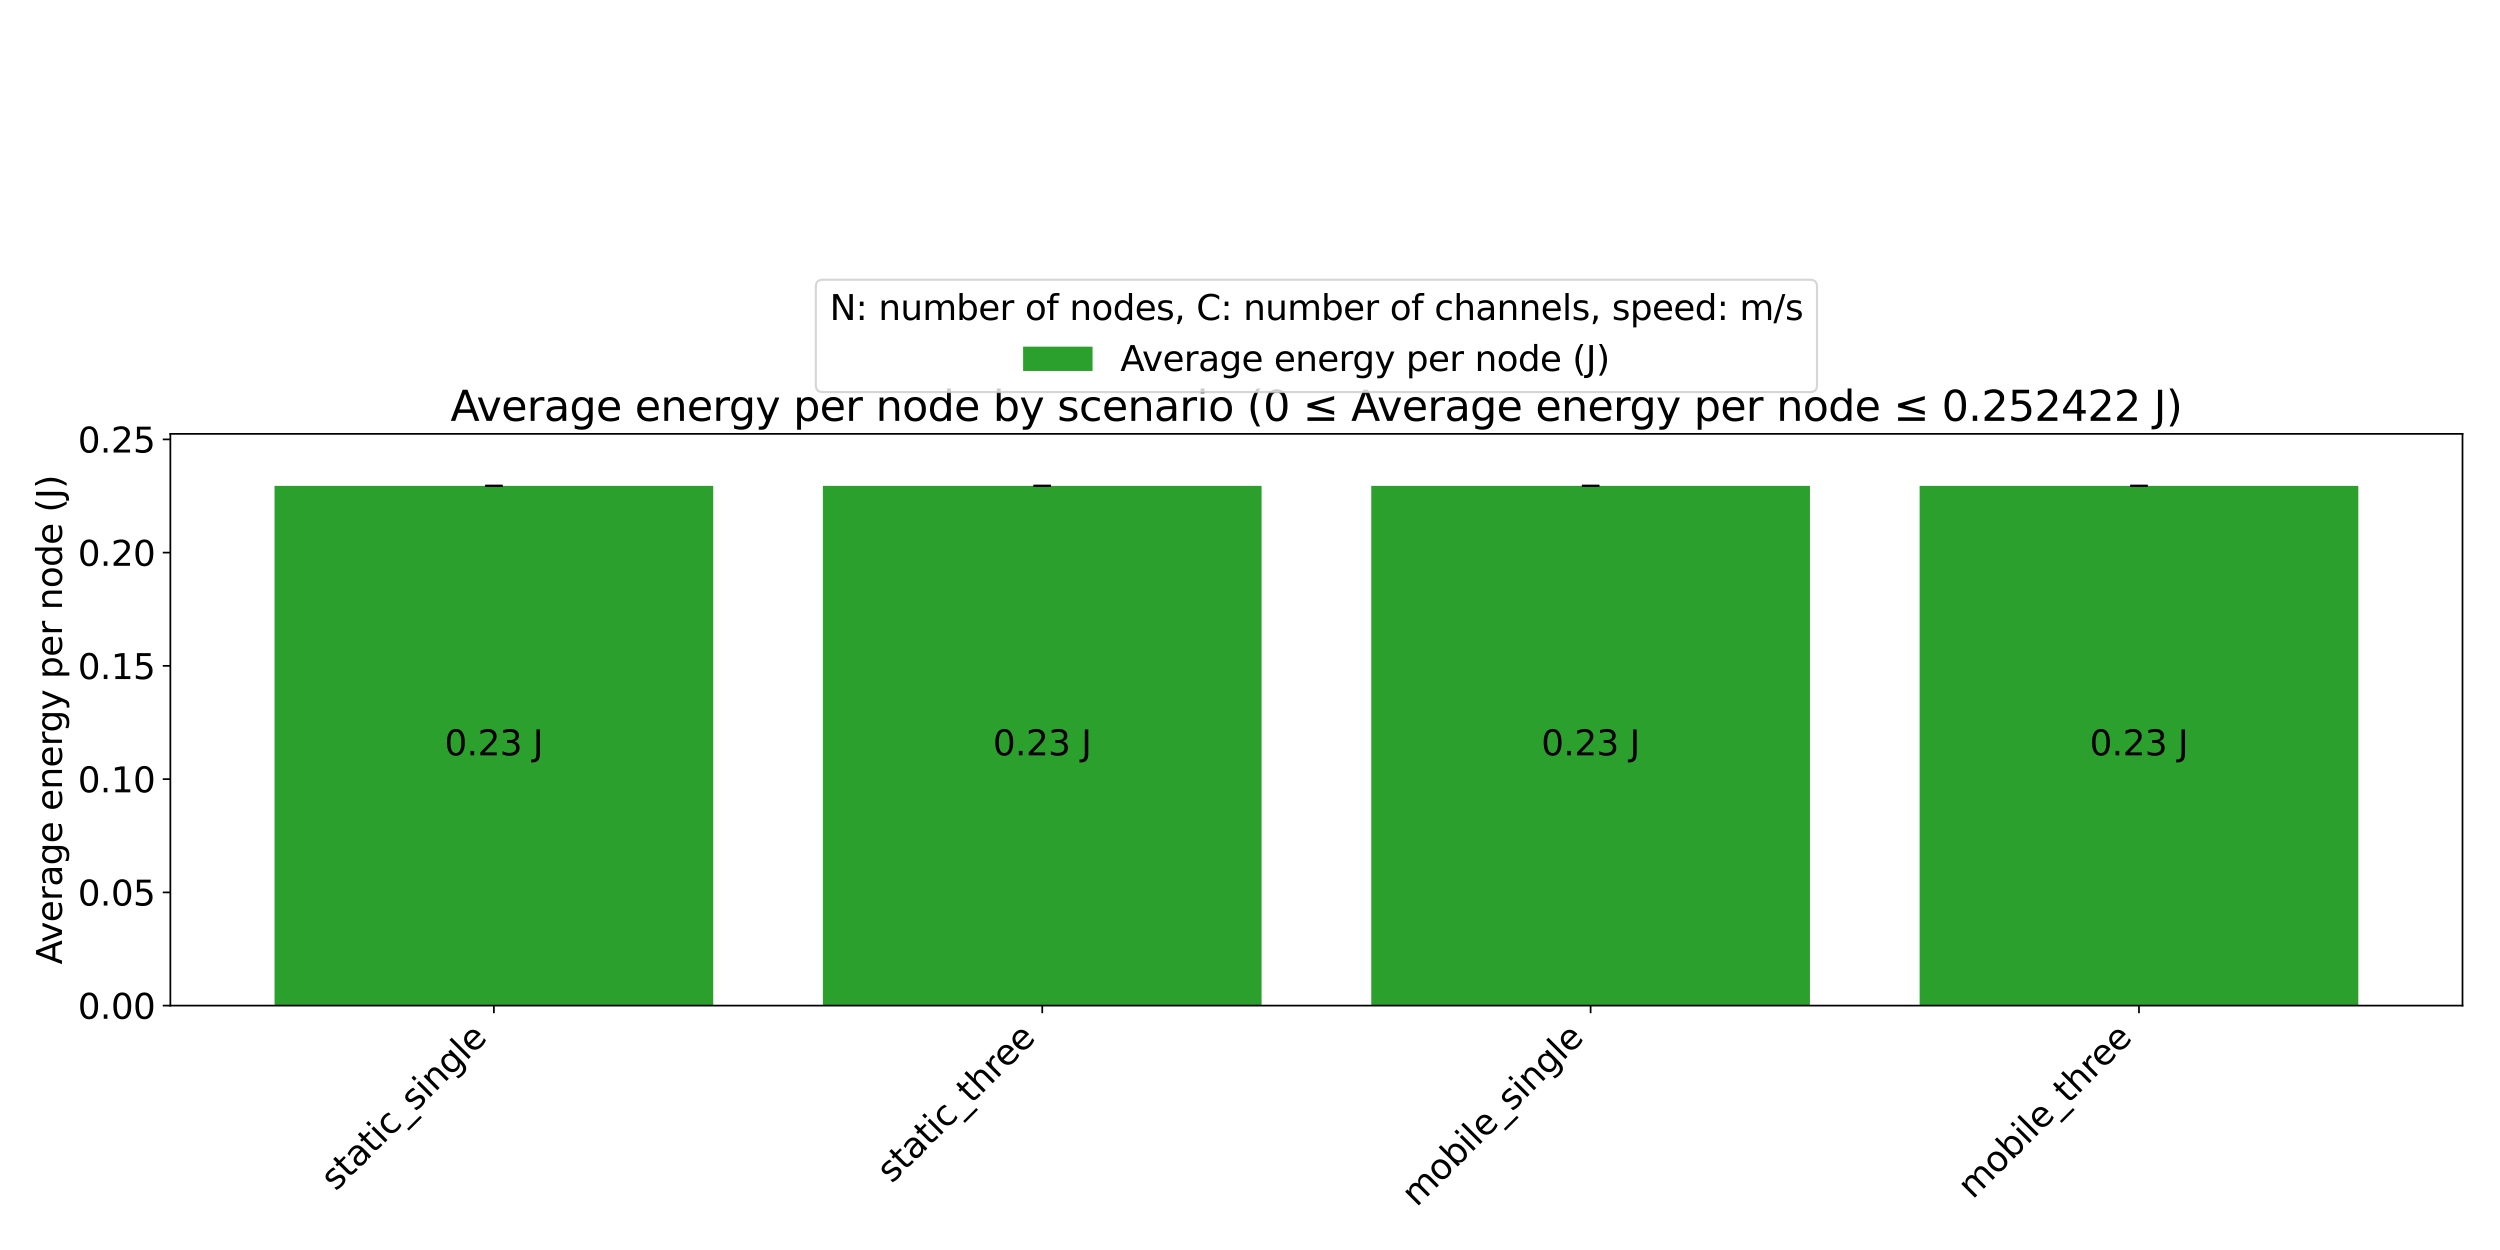 <?xml version="1.0" encoding="utf-8" standalone="no"?>
<!DOCTYPE svg PUBLIC "-//W3C//DTD SVG 1.1//EN"
  "http://www.w3.org/Graphics/SVG/1.1/DTD/svg11.dtd">
<svg xmlns:xlink="http://www.w3.org/1999/xlink" width="1152pt" height="576pt" viewBox="0 0 1152 576" xmlns="http://www.w3.org/2000/svg" version="1.1">
 <defs>
  <style type="text/css">*{stroke-linejoin: round; stroke-linecap: butt}</style>
 </defs>
 <g id="figure_1">
  <g id="patch_1">
   <path d="M 0 576 
L 1152 576 
L 1152 0 
L 0 0 
z
" style="fill: #ffffff"/>
  </g>
  <g id="axes_1">
   <g id="patch_2">
    <path d="M 78.5 463.388 
L 1134.72 463.388 
L 1134.72 199.936 
L 78.5 199.936 
z
" style="fill: #ffffff"/>
   </g>
   <g id="patch_3">
    <path d="M 126.51 463.388 
L 328.657 463.388 
L 328.657 223.886 
L 126.51 223.886 
z
" clip-path="url(#pfb3b7e7d10)" style="fill: #2ca02c"/>
   </g>
   <g id="patch_4">
    <path d="M 379.194 463.388 
L 581.342 463.388 
L 581.342 223.886 
L 379.194 223.886 
z
" clip-path="url(#pfb3b7e7d10)" style="fill: #2ca02c"/>
   </g>
   <g id="patch_5">
    <path d="M 631.878 463.388 
L 834.026 463.388 
L 834.026 223.886 
L 631.878 223.886 
z
" clip-path="url(#pfb3b7e7d10)" style="fill: #2ca02c"/>
   </g>
   <g id="patch_6">
    <path d="M 884.563 463.388 
L 1086.71 463.388 
L 1086.71 223.886 
L 884.563 223.886 
z
" clip-path="url(#pfb3b7e7d10)" style="fill: #2ca02c"/>
   </g>
   <g id="matplotlib.axis_1">
    <g id="xtick_1">
     <g id="line2d_1">
      <defs>
       <path id="m3eaf7688fa" d="M 0 0 
L 0 3.5 
" style="stroke: #000000; stroke-width: 0.8"/>
      </defs>
      <g>
       <use xlink:href="#m3eaf7688fa" x="227.584" y="463.388" style="stroke: #000000; stroke-width: 0.8"/>
      </g>
     </g>
     <g id="text_1">
      <!-- static_single -->
      <g transform="translate(154.704 549.197) rotate(-45) scale(0.16 -0.16)">
       <defs>
        <path id="DejaVuSans-73" d="M 2834 3397 
L 2834 2853 
Q 2591 2978 2328 3040 
Q 2066 3103 1784 3103 
Q 1356 3103 1142 2972 
Q 928 2841 928 2578 
Q 928 2378 1081 2264 
Q 1234 2150 1697 2047 
L 1894 2003 
Q 2506 1872 2764 1633 
Q 3022 1394 3022 966 
Q 3022 478 2636 193 
Q 2250 -91 1575 -91 
Q 1294 -91 989 -36 
Q 684 19 347 128 
L 347 722 
Q 666 556 975 473 
Q 1284 391 1588 391 
Q 1994 391 2212 530 
Q 2431 669 2431 922 
Q 2431 1156 2273 1281 
Q 2116 1406 1581 1522 
L 1381 1569 
Q 847 1681 609 1914 
Q 372 2147 372 2553 
Q 372 3047 722 3315 
Q 1072 3584 1716 3584 
Q 2034 3584 2315 3537 
Q 2597 3491 2834 3397 
z
" transform="scale(0.016)"/>
        <path id="DejaVuSans-74" d="M 1172 4494 
L 1172 3500 
L 2356 3500 
L 2356 3053 
L 1172 3053 
L 1172 1153 
Q 1172 725 1289 603 
Q 1406 481 1766 481 
L 2356 481 
L 2356 0 
L 1766 0 
Q 1100 0 847 248 
Q 594 497 594 1153 
L 594 3053 
L 172 3053 
L 172 3500 
L 594 3500 
L 594 4494 
L 1172 4494 
z
" transform="scale(0.016)"/>
        <path id="DejaVuSans-61" d="M 2194 1759 
Q 1497 1759 1228 1600 
Q 959 1441 959 1056 
Q 959 750 1161 570 
Q 1363 391 1709 391 
Q 2188 391 2477 730 
Q 2766 1069 2766 1631 
L 2766 1759 
L 2194 1759 
z
M 3341 1997 
L 3341 0 
L 2766 0 
L 2766 531 
Q 2569 213 2275 61 
Q 1981 -91 1556 -91 
Q 1019 -91 701 211 
Q 384 513 384 1019 
Q 384 1609 779 1909 
Q 1175 2209 1959 2209 
L 2766 2209 
L 2766 2266 
Q 2766 2663 2505 2880 
Q 2244 3097 1772 3097 
Q 1472 3097 1187 3025 
Q 903 2953 641 2809 
L 641 3341 
Q 956 3463 1253 3523 
Q 1550 3584 1831 3584 
Q 2591 3584 2966 3190 
Q 3341 2797 3341 1997 
z
" transform="scale(0.016)"/>
        <path id="DejaVuSans-69" d="M 603 3500 
L 1178 3500 
L 1178 0 
L 603 0 
L 603 3500 
z
M 603 4863 
L 1178 4863 
L 1178 4134 
L 603 4134 
L 603 4863 
z
" transform="scale(0.016)"/>
        <path id="DejaVuSans-63" d="M 3122 3366 
L 3122 2828 
Q 2878 2963 2633 3030 
Q 2388 3097 2138 3097 
Q 1578 3097 1268 2742 
Q 959 2388 959 1747 
Q 959 1106 1268 751 
Q 1578 397 2138 397 
Q 2388 397 2633 464 
Q 2878 531 3122 666 
L 3122 134 
Q 2881 22 2623 -34 
Q 2366 -91 2075 -91 
Q 1284 -91 818 406 
Q 353 903 353 1747 
Q 353 2603 823 3093 
Q 1294 3584 2113 3584 
Q 2378 3584 2631 3529 
Q 2884 3475 3122 3366 
z
" transform="scale(0.016)"/>
        <path id="DejaVuSans-5f" d="M 3263 -1063 
L 3263 -1509 
L -63 -1509 
L -63 -1063 
L 3263 -1063 
z
" transform="scale(0.016)"/>
        <path id="DejaVuSans-6e" d="M 3513 2113 
L 3513 0 
L 2938 0 
L 2938 2094 
Q 2938 2591 2744 2837 
Q 2550 3084 2163 3084 
Q 1697 3084 1428 2787 
Q 1159 2491 1159 1978 
L 1159 0 
L 581 0 
L 581 3500 
L 1159 3500 
L 1159 2956 
Q 1366 3272 1645 3428 
Q 1925 3584 2291 3584 
Q 2894 3584 3203 3211 
Q 3513 2838 3513 2113 
z
" transform="scale(0.016)"/>
        <path id="DejaVuSans-67" d="M 2906 1791 
Q 2906 2416 2648 2759 
Q 2391 3103 1925 3103 
Q 1463 3103 1205 2759 
Q 947 2416 947 1791 
Q 947 1169 1205 825 
Q 1463 481 1925 481 
Q 2391 481 2648 825 
Q 2906 1169 2906 1791 
z
M 3481 434 
Q 3481 -459 3084 -895 
Q 2688 -1331 1869 -1331 
Q 1566 -1331 1297 -1286 
Q 1028 -1241 775 -1147 
L 775 -588 
Q 1028 -725 1275 -790 
Q 1522 -856 1778 -856 
Q 2344 -856 2625 -561 
Q 2906 -266 2906 331 
L 2906 616 
Q 2728 306 2450 153 
Q 2172 0 1784 0 
Q 1141 0 747 490 
Q 353 981 353 1791 
Q 353 2603 747 3093 
Q 1141 3584 1784 3584 
Q 2172 3584 2450 3431 
Q 2728 3278 2906 2969 
L 2906 3500 
L 3481 3500 
L 3481 434 
z
" transform="scale(0.016)"/>
        <path id="DejaVuSans-6c" d="M 603 4863 
L 1178 4863 
L 1178 0 
L 603 0 
L 603 4863 
z
" transform="scale(0.016)"/>
        <path id="DejaVuSans-65" d="M 3597 1894 
L 3597 1613 
L 953 1613 
Q 991 1019 1311 708 
Q 1631 397 2203 397 
Q 2534 397 2845 478 
Q 3156 559 3463 722 
L 3463 178 
Q 3153 47 2828 -22 
Q 2503 -91 2169 -91 
Q 1331 -91 842 396 
Q 353 884 353 1716 
Q 353 2575 817 3079 
Q 1281 3584 2069 3584 
Q 2775 3584 3186 3129 
Q 3597 2675 3597 1894 
z
M 3022 2063 
Q 3016 2534 2758 2815 
Q 2500 3097 2075 3097 
Q 1594 3097 1305 2825 
Q 1016 2553 972 2059 
L 3022 2063 
z
" transform="scale(0.016)"/>
       </defs>
       <use xlink:href="#DejaVuSans-73"/>
       <use xlink:href="#DejaVuSans-74" transform="translate(52.1 0)"/>
       <use xlink:href="#DejaVuSans-61" transform="translate(91.309 0)"/>
       <use xlink:href="#DejaVuSans-74" transform="translate(152.588 0)"/>
       <use xlink:href="#DejaVuSans-69" transform="translate(191.797 0)"/>
       <use xlink:href="#DejaVuSans-63" transform="translate(219.58 0)"/>
       <use xlink:href="#DejaVuSans-5f" transform="translate(274.561 0)"/>
       <use xlink:href="#DejaVuSans-73" transform="translate(324.561 0)"/>
       <use xlink:href="#DejaVuSans-69" transform="translate(376.66 0)"/>
       <use xlink:href="#DejaVuSans-6e" transform="translate(404.443 0)"/>
       <use xlink:href="#DejaVuSans-67" transform="translate(467.822 0)"/>
       <use xlink:href="#DejaVuSans-6c" transform="translate(531.299 0)"/>
       <use xlink:href="#DejaVuSans-65" transform="translate(559.082 0)"/>
      </g>
     </g>
    </g>
    <g id="xtick_2">
     <g id="line2d_2">
      <g>
       <use xlink:href="#m3eaf7688fa" x="480.268" y="463.388" style="stroke: #000000; stroke-width: 0.8"/>
      </g>
     </g>
     <g id="text_2">
      <!-- static_three -->
      <g transform="translate(410.957 545.628) rotate(-45) scale(0.16 -0.16)">
       <defs>
        <path id="DejaVuSans-68" d="M 3513 2113 
L 3513 0 
L 2938 0 
L 2938 2094 
Q 2938 2591 2744 2837 
Q 2550 3084 2163 3084 
Q 1697 3084 1428 2787 
Q 1159 2491 1159 1978 
L 1159 0 
L 581 0 
L 581 4863 
L 1159 4863 
L 1159 2956 
Q 1366 3272 1645 3428 
Q 1925 3584 2291 3584 
Q 2894 3584 3203 3211 
Q 3513 2838 3513 2113 
z
" transform="scale(0.016)"/>
        <path id="DejaVuSans-72" d="M 2631 2963 
Q 2534 3019 2420 3045 
Q 2306 3072 2169 3072 
Q 1681 3072 1420 2755 
Q 1159 2438 1159 1844 
L 1159 0 
L 581 0 
L 581 3500 
L 1159 3500 
L 1159 2956 
Q 1341 3275 1631 3429 
Q 1922 3584 2338 3584 
Q 2397 3584 2469 3576 
Q 2541 3569 2628 3553 
L 2631 2963 
z
" transform="scale(0.016)"/>
       </defs>
       <use xlink:href="#DejaVuSans-73"/>
       <use xlink:href="#DejaVuSans-74" transform="translate(52.1 0)"/>
       <use xlink:href="#DejaVuSans-61" transform="translate(91.309 0)"/>
       <use xlink:href="#DejaVuSans-74" transform="translate(152.588 0)"/>
       <use xlink:href="#DejaVuSans-69" transform="translate(191.797 0)"/>
       <use xlink:href="#DejaVuSans-63" transform="translate(219.58 0)"/>
       <use xlink:href="#DejaVuSans-5f" transform="translate(274.561 0)"/>
       <use xlink:href="#DejaVuSans-74" transform="translate(324.561 0)"/>
       <use xlink:href="#DejaVuSans-68" transform="translate(363.77 0)"/>
       <use xlink:href="#DejaVuSans-72" transform="translate(427.148 0)"/>
       <use xlink:href="#DejaVuSans-65" transform="translate(466.012 0)"/>
       <use xlink:href="#DejaVuSans-65" transform="translate(527.535 0)"/>
      </g>
     </g>
    </g>
    <g id="xtick_3">
     <g id="line2d_3">
      <g>
       <use xlink:href="#m3eaf7688fa" x="732.952" y="463.388" style="stroke: #000000; stroke-width: 0.8"/>
      </g>
     </g>
     <g id="text_3">
      <!-- mobile_single -->
      <g transform="translate(652.761 556.509) rotate(-45) scale(0.16 -0.16)">
       <defs>
        <path id="DejaVuSans-6d" d="M 3328 2828 
Q 3544 3216 3844 3400 
Q 4144 3584 4550 3584 
Q 5097 3584 5394 3201 
Q 5691 2819 5691 2113 
L 5691 0 
L 5113 0 
L 5113 2094 
Q 5113 2597 4934 2840 
Q 4756 3084 4391 3084 
Q 3944 3084 3684 2787 
Q 3425 2491 3425 1978 
L 3425 0 
L 2847 0 
L 2847 2094 
Q 2847 2600 2669 2842 
Q 2491 3084 2119 3084 
Q 1678 3084 1418 2786 
Q 1159 2488 1159 1978 
L 1159 0 
L 581 0 
L 581 3500 
L 1159 3500 
L 1159 2956 
Q 1356 3278 1631 3431 
Q 1906 3584 2284 3584 
Q 2666 3584 2933 3390 
Q 3200 3197 3328 2828 
z
" transform="scale(0.016)"/>
        <path id="DejaVuSans-6f" d="M 1959 3097 
Q 1497 3097 1228 2736 
Q 959 2375 959 1747 
Q 959 1119 1226 758 
Q 1494 397 1959 397 
Q 2419 397 2687 759 
Q 2956 1122 2956 1747 
Q 2956 2369 2687 2733 
Q 2419 3097 1959 3097 
z
M 1959 3584 
Q 2709 3584 3137 3096 
Q 3566 2609 3566 1747 
Q 3566 888 3137 398 
Q 2709 -91 1959 -91 
Q 1206 -91 779 398 
Q 353 888 353 1747 
Q 353 2609 779 3096 
Q 1206 3584 1959 3584 
z
" transform="scale(0.016)"/>
        <path id="DejaVuSans-62" d="M 3116 1747 
Q 3116 2381 2855 2742 
Q 2594 3103 2138 3103 
Q 1681 3103 1420 2742 
Q 1159 2381 1159 1747 
Q 1159 1113 1420 752 
Q 1681 391 2138 391 
Q 2594 391 2855 752 
Q 3116 1113 3116 1747 
z
M 1159 2969 
Q 1341 3281 1617 3432 
Q 1894 3584 2278 3584 
Q 2916 3584 3314 3078 
Q 3713 2572 3713 1747 
Q 3713 922 3314 415 
Q 2916 -91 2278 -91 
Q 1894 -91 1617 61 
Q 1341 213 1159 525 
L 1159 0 
L 581 0 
L 581 4863 
L 1159 4863 
L 1159 2969 
z
" transform="scale(0.016)"/>
       </defs>
       <use xlink:href="#DejaVuSans-6d"/>
       <use xlink:href="#DejaVuSans-6f" transform="translate(97.412 0)"/>
       <use xlink:href="#DejaVuSans-62" transform="translate(158.594 0)"/>
       <use xlink:href="#DejaVuSans-69" transform="translate(222.07 0)"/>
       <use xlink:href="#DejaVuSans-6c" transform="translate(249.854 0)"/>
       <use xlink:href="#DejaVuSans-65" transform="translate(277.637 0)"/>
       <use xlink:href="#DejaVuSans-5f" transform="translate(339.16 0)"/>
       <use xlink:href="#DejaVuSans-73" transform="translate(389.16 0)"/>
       <use xlink:href="#DejaVuSans-69" transform="translate(441.26 0)"/>
       <use xlink:href="#DejaVuSans-6e" transform="translate(469.043 0)"/>
       <use xlink:href="#DejaVuSans-67" transform="translate(532.422 0)"/>
       <use xlink:href="#DejaVuSans-6c" transform="translate(595.898 0)"/>
       <use xlink:href="#DejaVuSans-65" transform="translate(623.682 0)"/>
      </g>
     </g>
    </g>
    <g id="xtick_4">
     <g id="line2d_4">
      <g>
       <use xlink:href="#m3eaf7688fa" x="985.636" y="463.388" style="stroke: #000000; stroke-width: 0.8"/>
      </g>
     </g>
     <g id="text_4">
      <!-- mobile_three -->
      <g transform="translate(909.014 552.939) rotate(-45) scale(0.16 -0.16)">
       <use xlink:href="#DejaVuSans-6d"/>
       <use xlink:href="#DejaVuSans-6f" transform="translate(97.412 0)"/>
       <use xlink:href="#DejaVuSans-62" transform="translate(158.594 0)"/>
       <use xlink:href="#DejaVuSans-69" transform="translate(222.07 0)"/>
       <use xlink:href="#DejaVuSans-6c" transform="translate(249.854 0)"/>
       <use xlink:href="#DejaVuSans-65" transform="translate(277.637 0)"/>
       <use xlink:href="#DejaVuSans-5f" transform="translate(339.16 0)"/>
       <use xlink:href="#DejaVuSans-74" transform="translate(389.16 0)"/>
       <use xlink:href="#DejaVuSans-68" transform="translate(428.369 0)"/>
       <use xlink:href="#DejaVuSans-72" transform="translate(491.748 0)"/>
       <use xlink:href="#DejaVuSans-65" transform="translate(530.611 0)"/>
       <use xlink:href="#DejaVuSans-65" transform="translate(592.135 0)"/>
      </g>
     </g>
    </g>
   </g>
   <g id="matplotlib.axis_2">
    <g id="ytick_1">
     <g id="line2d_5">
      <defs>
       <path id="m1cf7fce300" d="M 0 0 
L -3.5 0 
" style="stroke: #000000; stroke-width: 0.8"/>
      </defs>
      <g>
       <use xlink:href="#m1cf7fce300" x="78.5" y="463.388" style="stroke: #000000; stroke-width: 0.8"/>
      </g>
     </g>
     <g id="text_5">
      <!-- 0.00 -->
      <g transform="translate(35.875 469.467) scale(0.16 -0.16)">
       <defs>
        <path id="DejaVuSans-30" d="M 2034 4250 
Q 1547 4250 1301 3770 
Q 1056 3291 1056 2328 
Q 1056 1369 1301 889 
Q 1547 409 2034 409 
Q 2525 409 2770 889 
Q 3016 1369 3016 2328 
Q 3016 3291 2770 3770 
Q 2525 4250 2034 4250 
z
M 2034 4750 
Q 2819 4750 3233 4129 
Q 3647 3509 3647 2328 
Q 3647 1150 3233 529 
Q 2819 -91 2034 -91 
Q 1250 -91 836 529 
Q 422 1150 422 2328 
Q 422 3509 836 4129 
Q 1250 4750 2034 4750 
z
" transform="scale(0.016)"/>
        <path id="DejaVuSans-2e" d="M 684 794 
L 1344 794 
L 1344 0 
L 684 0 
L 684 794 
z
" transform="scale(0.016)"/>
       </defs>
       <use xlink:href="#DejaVuSans-30"/>
       <use xlink:href="#DejaVuSans-2e" transform="translate(63.623 0)"/>
       <use xlink:href="#DejaVuSans-30" transform="translate(95.41 0)"/>
       <use xlink:href="#DejaVuSans-30" transform="translate(159.033 0)"/>
      </g>
     </g>
    </g>
    <g id="ytick_2">
     <g id="line2d_6">
      <g>
       <use xlink:href="#m1cf7fce300" x="78.5" y="411.203" style="stroke: #000000; stroke-width: 0.8"/>
      </g>
     </g>
     <g id="text_6">
      <!-- 0.05 -->
      <g transform="translate(35.875 417.282) scale(0.16 -0.16)">
       <defs>
        <path id="DejaVuSans-35" d="M 691 4666 
L 3169 4666 
L 3169 4134 
L 1269 4134 
L 1269 2991 
Q 1406 3038 1543 3061 
Q 1681 3084 1819 3084 
Q 2600 3084 3056 2656 
Q 3513 2228 3513 1497 
Q 3513 744 3044 326 
Q 2575 -91 1722 -91 
Q 1428 -91 1123 -41 
Q 819 9 494 109 
L 494 744 
Q 775 591 1075 516 
Q 1375 441 1709 441 
Q 2250 441 2565 725 
Q 2881 1009 2881 1497 
Q 2881 1984 2565 2268 
Q 2250 2553 1709 2553 
Q 1456 2553 1204 2497 
Q 953 2441 691 2322 
L 691 4666 
z
" transform="scale(0.016)"/>
       </defs>
       <use xlink:href="#DejaVuSans-30"/>
       <use xlink:href="#DejaVuSans-2e" transform="translate(63.623 0)"/>
       <use xlink:href="#DejaVuSans-30" transform="translate(95.41 0)"/>
       <use xlink:href="#DejaVuSans-35" transform="translate(159.033 0)"/>
      </g>
     </g>
    </g>
    <g id="ytick_3">
     <g id="line2d_7">
      <g>
       <use xlink:href="#m1cf7fce300" x="78.5" y="359.018" style="stroke: #000000; stroke-width: 0.8"/>
      </g>
     </g>
     <g id="text_7">
      <!-- 0.10 -->
      <g transform="translate(35.875 365.097) scale(0.16 -0.16)">
       <defs>
        <path id="DejaVuSans-31" d="M 794 531 
L 1825 531 
L 1825 4091 
L 703 3866 
L 703 4441 
L 1819 4666 
L 2450 4666 
L 2450 531 
L 3481 531 
L 3481 0 
L 794 0 
L 794 531 
z
" transform="scale(0.016)"/>
       </defs>
       <use xlink:href="#DejaVuSans-30"/>
       <use xlink:href="#DejaVuSans-2e" transform="translate(63.623 0)"/>
       <use xlink:href="#DejaVuSans-31" transform="translate(95.41 0)"/>
       <use xlink:href="#DejaVuSans-30" transform="translate(159.033 0)"/>
      </g>
     </g>
    </g>
    <g id="ytick_4">
     <g id="line2d_8">
      <g>
       <use xlink:href="#m1cf7fce300" x="78.5" y="306.833" style="stroke: #000000; stroke-width: 0.8"/>
      </g>
     </g>
     <g id="text_8">
      <!-- 0.15 -->
      <g transform="translate(35.875 312.912) scale(0.16 -0.16)">
       <use xlink:href="#DejaVuSans-30"/>
       <use xlink:href="#DejaVuSans-2e" transform="translate(63.623 0)"/>
       <use xlink:href="#DejaVuSans-31" transform="translate(95.41 0)"/>
       <use xlink:href="#DejaVuSans-35" transform="translate(159.033 0)"/>
      </g>
     </g>
    </g>
    <g id="ytick_5">
     <g id="line2d_9">
      <g>
       <use xlink:href="#m1cf7fce300" x="78.5" y="254.649" style="stroke: #000000; stroke-width: 0.8"/>
      </g>
     </g>
     <g id="text_9">
      <!-- 0.20 -->
      <g transform="translate(35.875 260.727) scale(0.16 -0.16)">
       <defs>
        <path id="DejaVuSans-32" d="M 1228 531 
L 3431 531 
L 3431 0 
L 469 0 
L 469 531 
Q 828 903 1448 1529 
Q 2069 2156 2228 2338 
Q 2531 2678 2651 2914 
Q 2772 3150 2772 3378 
Q 2772 3750 2511 3984 
Q 2250 4219 1831 4219 
Q 1534 4219 1204 4116 
Q 875 4013 500 3803 
L 500 4441 
Q 881 4594 1212 4672 
Q 1544 4750 1819 4750 
Q 2544 4750 2975 4387 
Q 3406 4025 3406 3419 
Q 3406 3131 3298 2873 
Q 3191 2616 2906 2266 
Q 2828 2175 2409 1742 
Q 1991 1309 1228 531 
z
" transform="scale(0.016)"/>
       </defs>
       <use xlink:href="#DejaVuSans-30"/>
       <use xlink:href="#DejaVuSans-2e" transform="translate(63.623 0)"/>
       <use xlink:href="#DejaVuSans-32" transform="translate(95.41 0)"/>
       <use xlink:href="#DejaVuSans-30" transform="translate(159.033 0)"/>
      </g>
     </g>
    </g>
    <g id="ytick_6">
     <g id="line2d_10">
      <g>
       <use xlink:href="#m1cf7fce300" x="78.5" y="202.464" style="stroke: #000000; stroke-width: 0.8"/>
      </g>
     </g>
     <g id="text_10">
      <!-- 0.25 -->
      <g transform="translate(35.875 208.542) scale(0.16 -0.16)">
       <use xlink:href="#DejaVuSans-30"/>
       <use xlink:href="#DejaVuSans-2e" transform="translate(63.623 0)"/>
       <use xlink:href="#DejaVuSans-32" transform="translate(95.41 0)"/>
       <use xlink:href="#DejaVuSans-35" transform="translate(159.033 0)"/>
      </g>
     </g>
    </g>
    <g id="text_11">
     <!-- Average energy per node (J) -->
     <g transform="translate(28.547 444.421) rotate(-90) scale(0.16 -0.16)">
      <defs>
       <path id="DejaVuSans-41" d="M 2188 4044 
L 1331 1722 
L 3047 1722 
L 2188 4044 
z
M 1831 4666 
L 2547 4666 
L 4325 0 
L 3669 0 
L 3244 1197 
L 1141 1197 
L 716 0 
L 50 0 
L 1831 4666 
z
" transform="scale(0.016)"/>
       <path id="DejaVuSans-76" d="M 191 3500 
L 800 3500 
L 1894 563 
L 2988 3500 
L 3597 3500 
L 2284 0 
L 1503 0 
L 191 3500 
z
" transform="scale(0.016)"/>
       <path id="DejaVuSans-20" transform="scale(0.016)"/>
       <path id="DejaVuSans-79" d="M 2059 -325 
Q 1816 -950 1584 -1140 
Q 1353 -1331 966 -1331 
L 506 -1331 
L 506 -850 
L 844 -850 
Q 1081 -850 1212 -737 
Q 1344 -625 1503 -206 
L 1606 56 
L 191 3500 
L 800 3500 
L 1894 763 
L 2988 3500 
L 3597 3500 
L 2059 -325 
z
" transform="scale(0.016)"/>
       <path id="DejaVuSans-70" d="M 1159 525 
L 1159 -1331 
L 581 -1331 
L 581 3500 
L 1159 3500 
L 1159 2969 
Q 1341 3281 1617 3432 
Q 1894 3584 2278 3584 
Q 2916 3584 3314 3078 
Q 3713 2572 3713 1747 
Q 3713 922 3314 415 
Q 2916 -91 2278 -91 
Q 1894 -91 1617 61 
Q 1341 213 1159 525 
z
M 3116 1747 
Q 3116 2381 2855 2742 
Q 2594 3103 2138 3103 
Q 1681 3103 1420 2742 
Q 1159 2381 1159 1747 
Q 1159 1113 1420 752 
Q 1681 391 2138 391 
Q 2594 391 2855 752 
Q 3116 1113 3116 1747 
z
" transform="scale(0.016)"/>
       <path id="DejaVuSans-64" d="M 2906 2969 
L 2906 4863 
L 3481 4863 
L 3481 0 
L 2906 0 
L 2906 525 
Q 2725 213 2448 61 
Q 2172 -91 1784 -91 
Q 1150 -91 751 415 
Q 353 922 353 1747 
Q 353 2572 751 3078 
Q 1150 3584 1784 3584 
Q 2172 3584 2448 3432 
Q 2725 3281 2906 2969 
z
M 947 1747 
Q 947 1113 1208 752 
Q 1469 391 1925 391 
Q 2381 391 2643 752 
Q 2906 1113 2906 1747 
Q 2906 2381 2643 2742 
Q 2381 3103 1925 3103 
Q 1469 3103 1208 2742 
Q 947 2381 947 1747 
z
" transform="scale(0.016)"/>
       <path id="DejaVuSans-28" d="M 1984 4856 
Q 1566 4138 1362 3434 
Q 1159 2731 1159 2009 
Q 1159 1288 1364 580 
Q 1569 -128 1984 -844 
L 1484 -844 
Q 1016 -109 783 600 
Q 550 1309 550 2009 
Q 550 2706 781 3412 
Q 1013 4119 1484 4856 
L 1984 4856 
z
" transform="scale(0.016)"/>
       <path id="DejaVuSans-4a" d="M 628 4666 
L 1259 4666 
L 1259 325 
Q 1259 -519 939 -900 
Q 619 -1281 -91 -1281 
L -331 -1281 
L -331 -750 
L -134 -750 
Q 284 -750 456 -515 
Q 628 -281 628 325 
L 628 4666 
z
" transform="scale(0.016)"/>
       <path id="DejaVuSans-29" d="M 513 4856 
L 1013 4856 
Q 1481 4119 1714 3412 
Q 1947 2706 1947 2009 
Q 1947 1309 1714 600 
Q 1481 -109 1013 -844 
L 513 -844 
Q 928 -128 1133 580 
Q 1338 1288 1338 2009 
Q 1338 2731 1133 3434 
Q 928 4138 513 4856 
z
" transform="scale(0.016)"/>
      </defs>
      <use xlink:href="#DejaVuSans-41"/>
      <use xlink:href="#DejaVuSans-76" transform="translate(62.533 0)"/>
      <use xlink:href="#DejaVuSans-65" transform="translate(121.713 0)"/>
      <use xlink:href="#DejaVuSans-72" transform="translate(183.236 0)"/>
      <use xlink:href="#DejaVuSans-61" transform="translate(224.35 0)"/>
      <use xlink:href="#DejaVuSans-67" transform="translate(285.629 0)"/>
      <use xlink:href="#DejaVuSans-65" transform="translate(349.105 0)"/>
      <use xlink:href="#DejaVuSans-20" transform="translate(410.629 0)"/>
      <use xlink:href="#DejaVuSans-65" transform="translate(442.416 0)"/>
      <use xlink:href="#DejaVuSans-6e" transform="translate(503.939 0)"/>
      <use xlink:href="#DejaVuSans-65" transform="translate(567.318 0)"/>
      <use xlink:href="#DejaVuSans-72" transform="translate(628.842 0)"/>
      <use xlink:href="#DejaVuSans-67" transform="translate(668.205 0)"/>
      <use xlink:href="#DejaVuSans-79" transform="translate(731.682 0)"/>
      <use xlink:href="#DejaVuSans-20" transform="translate(790.861 0)"/>
      <use xlink:href="#DejaVuSans-70" transform="translate(822.648 0)"/>
      <use xlink:href="#DejaVuSans-65" transform="translate(886.125 0)"/>
      <use xlink:href="#DejaVuSans-72" transform="translate(947.648 0)"/>
      <use xlink:href="#DejaVuSans-20" transform="translate(988.762 0)"/>
      <use xlink:href="#DejaVuSans-6e" transform="translate(1020.549 0)"/>
      <use xlink:href="#DejaVuSans-6f" transform="translate(1083.928 0)"/>
      <use xlink:href="#DejaVuSans-64" transform="translate(1145.109 0)"/>
      <use xlink:href="#DejaVuSans-65" transform="translate(1208.586 0)"/>
      <use xlink:href="#DejaVuSans-20" transform="translate(1270.109 0)"/>
      <use xlink:href="#DejaVuSans-28" transform="translate(1301.896 0)"/>
      <use xlink:href="#DejaVuSans-4a" transform="translate(1340.91 0)"/>
      <use xlink:href="#DejaVuSans-29" transform="translate(1370.402 0)"/>
     </g>
    </g>
   </g>
   <g id="LineCollection_1">
    <path d="M 227.584 223.886 
L 227.584 223.886 
" clip-path="url(#pfb3b7e7d10)" style="fill: none; stroke: #000000; stroke-width: 1.5"/>
    <path d="M 480.268 223.886 
L 480.268 223.886 
" clip-path="url(#pfb3b7e7d10)" style="fill: none; stroke: #000000; stroke-width: 1.5"/>
    <path d="M 732.952 223.886 
L 732.952 223.886 
" clip-path="url(#pfb3b7e7d10)" style="fill: none; stroke: #000000; stroke-width: 1.5"/>
    <path d="M 985.636 223.886 
L 985.636 223.886 
" clip-path="url(#pfb3b7e7d10)" style="fill: none; stroke: #000000; stroke-width: 1.5"/>
   </g>
   <g id="line2d_11">
    <defs>
     <path id="m8f39f7da43" d="M 4 0 
L -4 -0 
" style="stroke: #000000"/>
    </defs>
    <g clip-path="url(#pfb3b7e7d10)">
     <use xlink:href="#m8f39f7da43" x="227.584" y="223.886" style="fill: #1f77b4; stroke: #000000"/>
     <use xlink:href="#m8f39f7da43" x="480.268" y="223.886" style="fill: #1f77b4; stroke: #000000"/>
     <use xlink:href="#m8f39f7da43" x="732.952" y="223.886" style="fill: #1f77b4; stroke: #000000"/>
     <use xlink:href="#m8f39f7da43" x="985.636" y="223.886" style="fill: #1f77b4; stroke: #000000"/>
    </g>
   </g>
   <g id="line2d_12">
    <g clip-path="url(#pfb3b7e7d10)">
     <use xlink:href="#m8f39f7da43" x="227.584" y="223.886" style="fill: #1f77b4; stroke: #000000"/>
     <use xlink:href="#m8f39f7da43" x="480.268" y="223.886" style="fill: #1f77b4; stroke: #000000"/>
     <use xlink:href="#m8f39f7da43" x="732.952" y="223.886" style="fill: #1f77b4; stroke: #000000"/>
     <use xlink:href="#m8f39f7da43" x="985.636" y="223.886" style="fill: #1f77b4; stroke: #000000"/>
    </g>
   </g>
   <g id="patch_7">
    <path d="M 78.5 463.388 
L 78.5 199.936 
" style="fill: none; stroke: #000000; stroke-width: 0.8; stroke-linejoin: miter; stroke-linecap: square"/>
   </g>
   <g id="patch_8">
    <path d="M 1134.72 463.388 
L 1134.72 199.936 
" style="fill: none; stroke: #000000; stroke-width: 0.8; stroke-linejoin: miter; stroke-linecap: square"/>
   </g>
   <g id="patch_9">
    <path d="M 78.5 463.388 
L 1134.72 463.388 
" style="fill: none; stroke: #000000; stroke-width: 0.8; stroke-linejoin: miter; stroke-linecap: square"/>
   </g>
   <g id="patch_10">
    <path d="M 78.5 199.936 
L 1134.72 199.936 
" style="fill: none; stroke: #000000; stroke-width: 0.8; stroke-linejoin: miter; stroke-linecap: square"/>
   </g>
   <g id="text_12">
    <!-- 0.23 J -->
    <g transform="translate(204.869 348.052) scale(0.16 -0.16)">
     <defs>
      <path id="DejaVuSans-33" d="M 2597 2516 
Q 3050 2419 3304 2112 
Q 3559 1806 3559 1356 
Q 3559 666 3084 287 
Q 2609 -91 1734 -91 
Q 1441 -91 1130 -33 
Q 819 25 488 141 
L 488 750 
Q 750 597 1062 519 
Q 1375 441 1716 441 
Q 2309 441 2620 675 
Q 2931 909 2931 1356 
Q 2931 1769 2642 2001 
Q 2353 2234 1838 2234 
L 1294 2234 
L 1294 2753 
L 1863 2753 
Q 2328 2753 2575 2939 
Q 2822 3125 2822 3475 
Q 2822 3834 2567 4026 
Q 2313 4219 1838 4219 
Q 1578 4219 1281 4162 
Q 984 4106 628 3988 
L 628 4550 
Q 988 4650 1302 4700 
Q 1616 4750 1894 4750 
Q 2613 4750 3031 4423 
Q 3450 4097 3450 3541 
Q 3450 3153 3228 2886 
Q 3006 2619 2597 2516 
z
" transform="scale(0.016)"/>
     </defs>
     <use xlink:href="#DejaVuSans-30"/>
     <use xlink:href="#DejaVuSans-2e" transform="translate(63.623 0)"/>
     <use xlink:href="#DejaVuSans-32" transform="translate(95.41 0)"/>
     <use xlink:href="#DejaVuSans-33" transform="translate(159.033 0)"/>
     <use xlink:href="#DejaVuSans-20" transform="translate(222.656 0)"/>
     <use xlink:href="#DejaVuSans-4a" transform="translate(254.443 0)"/>
    </g>
   </g>
   <g id="text_13">
    <!-- 0.23 J -->
    <g transform="translate(457.553 348.052) scale(0.16 -0.16)">
     <use xlink:href="#DejaVuSans-30"/>
     <use xlink:href="#DejaVuSans-2e" transform="translate(63.623 0)"/>
     <use xlink:href="#DejaVuSans-32" transform="translate(95.41 0)"/>
     <use xlink:href="#DejaVuSans-33" transform="translate(159.033 0)"/>
     <use xlink:href="#DejaVuSans-20" transform="translate(222.656 0)"/>
     <use xlink:href="#DejaVuSans-4a" transform="translate(254.443 0)"/>
    </g>
   </g>
   <g id="text_14">
    <!-- 0.23 J -->
    <g transform="translate(710.237 348.052) scale(0.16 -0.16)">
     <use xlink:href="#DejaVuSans-30"/>
     <use xlink:href="#DejaVuSans-2e" transform="translate(63.623 0)"/>
     <use xlink:href="#DejaVuSans-32" transform="translate(95.41 0)"/>
     <use xlink:href="#DejaVuSans-33" transform="translate(159.033 0)"/>
     <use xlink:href="#DejaVuSans-20" transform="translate(222.656 0)"/>
     <use xlink:href="#DejaVuSans-4a" transform="translate(254.443 0)"/>
    </g>
   </g>
   <g id="text_15">
    <!-- 0.23 J -->
    <g transform="translate(962.921 348.052) scale(0.16 -0.16)">
     <use xlink:href="#DejaVuSans-30"/>
     <use xlink:href="#DejaVuSans-2e" transform="translate(63.623 0)"/>
     <use xlink:href="#DejaVuSans-32" transform="translate(95.41 0)"/>
     <use xlink:href="#DejaVuSans-33" transform="translate(159.033 0)"/>
     <use xlink:href="#DejaVuSans-20" transform="translate(222.656 0)"/>
     <use xlink:href="#DejaVuSans-4a" transform="translate(254.443 0)"/>
    </g>
   </g>
   <g id="text_16">
    <!-- Average energy per node by scenario (0 ≤ Average energy per node ≤ 0.252422 J) -->
    <g transform="translate(207.584 193.936) scale(0.192 -0.192)">
     <defs>
      <path id="DejaVuSans-2264" d="M 4684 3175 
L 1684 2309 
L 4684 1453 
L 4684 897 
L 678 2047 
L 678 2578 
L 4684 3725 
L 4684 3175 
z
M 678 531 
L 4684 531 
L 4684 0 
L 678 0 
L 678 531 
z
" transform="scale(0.016)"/>
      <path id="DejaVuSans-34" d="M 2419 4116 
L 825 1625 
L 2419 1625 
L 2419 4116 
z
M 2253 4666 
L 3047 4666 
L 3047 1625 
L 3713 1625 
L 3713 1100 
L 3047 1100 
L 3047 0 
L 2419 0 
L 2419 1100 
L 313 1100 
L 313 1709 
L 2253 4666 
z
" transform="scale(0.016)"/>
     </defs>
     <use xlink:href="#DejaVuSans-41"/>
     <use xlink:href="#DejaVuSans-76" transform="translate(62.533 0)"/>
     <use xlink:href="#DejaVuSans-65" transform="translate(121.713 0)"/>
     <use xlink:href="#DejaVuSans-72" transform="translate(183.236 0)"/>
     <use xlink:href="#DejaVuSans-61" transform="translate(224.35 0)"/>
     <use xlink:href="#DejaVuSans-67" transform="translate(285.629 0)"/>
     <use xlink:href="#DejaVuSans-65" transform="translate(349.105 0)"/>
     <use xlink:href="#DejaVuSans-20" transform="translate(410.629 0)"/>
     <use xlink:href="#DejaVuSans-65" transform="translate(442.416 0)"/>
     <use xlink:href="#DejaVuSans-6e" transform="translate(503.939 0)"/>
     <use xlink:href="#DejaVuSans-65" transform="translate(567.318 0)"/>
     <use xlink:href="#DejaVuSans-72" transform="translate(628.842 0)"/>
     <use xlink:href="#DejaVuSans-67" transform="translate(668.205 0)"/>
     <use xlink:href="#DejaVuSans-79" transform="translate(731.682 0)"/>
     <use xlink:href="#DejaVuSans-20" transform="translate(790.861 0)"/>
     <use xlink:href="#DejaVuSans-70" transform="translate(822.648 0)"/>
     <use xlink:href="#DejaVuSans-65" transform="translate(886.125 0)"/>
     <use xlink:href="#DejaVuSans-72" transform="translate(947.648 0)"/>
     <use xlink:href="#DejaVuSans-20" transform="translate(988.762 0)"/>
     <use xlink:href="#DejaVuSans-6e" transform="translate(1020.549 0)"/>
     <use xlink:href="#DejaVuSans-6f" transform="translate(1083.928 0)"/>
     <use xlink:href="#DejaVuSans-64" transform="translate(1145.109 0)"/>
     <use xlink:href="#DejaVuSans-65" transform="translate(1208.586 0)"/>
     <use xlink:href="#DejaVuSans-20" transform="translate(1270.109 0)"/>
     <use xlink:href="#DejaVuSans-62" transform="translate(1301.896 0)"/>
     <use xlink:href="#DejaVuSans-79" transform="translate(1365.373 0)"/>
     <use xlink:href="#DejaVuSans-20" transform="translate(1424.553 0)"/>
     <use xlink:href="#DejaVuSans-73" transform="translate(1456.34 0)"/>
     <use xlink:href="#DejaVuSans-63" transform="translate(1508.439 0)"/>
     <use xlink:href="#DejaVuSans-65" transform="translate(1563.42 0)"/>
     <use xlink:href="#DejaVuSans-6e" transform="translate(1624.943 0)"/>
     <use xlink:href="#DejaVuSans-61" transform="translate(1688.322 0)"/>
     <use xlink:href="#DejaVuSans-72" transform="translate(1749.602 0)"/>
     <use xlink:href="#DejaVuSans-69" transform="translate(1790.715 0)"/>
     <use xlink:href="#DejaVuSans-6f" transform="translate(1818.498 0)"/>
     <use xlink:href="#DejaVuSans-20" transform="translate(1879.68 0)"/>
     <use xlink:href="#DejaVuSans-28" transform="translate(1911.467 0)"/>
     <use xlink:href="#DejaVuSans-30" transform="translate(1950.48 0)"/>
     <use xlink:href="#DejaVuSans-20" transform="translate(2014.104 0)"/>
     <use xlink:href="#DejaVuSans-2264" transform="translate(2045.891 0)"/>
     <use xlink:href="#DejaVuSans-20" transform="translate(2129.68 0)"/>
     <use xlink:href="#DejaVuSans-41" transform="translate(2161.467 0)"/>
     <use xlink:href="#DejaVuSans-76" transform="translate(2224 0)"/>
     <use xlink:href="#DejaVuSans-65" transform="translate(2283.18 0)"/>
     <use xlink:href="#DejaVuSans-72" transform="translate(2344.703 0)"/>
     <use xlink:href="#DejaVuSans-61" transform="translate(2385.816 0)"/>
     <use xlink:href="#DejaVuSans-67" transform="translate(2447.096 0)"/>
     <use xlink:href="#DejaVuSans-65" transform="translate(2510.572 0)"/>
     <use xlink:href="#DejaVuSans-20" transform="translate(2572.096 0)"/>
     <use xlink:href="#DejaVuSans-65" transform="translate(2603.883 0)"/>
     <use xlink:href="#DejaVuSans-6e" transform="translate(2665.406 0)"/>
     <use xlink:href="#DejaVuSans-65" transform="translate(2728.785 0)"/>
     <use xlink:href="#DejaVuSans-72" transform="translate(2790.309 0)"/>
     <use xlink:href="#DejaVuSans-67" transform="translate(2829.672 0)"/>
     <use xlink:href="#DejaVuSans-79" transform="translate(2893.148 0)"/>
     <use xlink:href="#DejaVuSans-20" transform="translate(2952.328 0)"/>
     <use xlink:href="#DejaVuSans-70" transform="translate(2984.115 0)"/>
     <use xlink:href="#DejaVuSans-65" transform="translate(3047.592 0)"/>
     <use xlink:href="#DejaVuSans-72" transform="translate(3109.115 0)"/>
     <use xlink:href="#DejaVuSans-20" transform="translate(3150.229 0)"/>
     <use xlink:href="#DejaVuSans-6e" transform="translate(3182.016 0)"/>
     <use xlink:href="#DejaVuSans-6f" transform="translate(3245.395 0)"/>
     <use xlink:href="#DejaVuSans-64" transform="translate(3306.576 0)"/>
     <use xlink:href="#DejaVuSans-65" transform="translate(3370.053 0)"/>
     <use xlink:href="#DejaVuSans-20" transform="translate(3431.576 0)"/>
     <use xlink:href="#DejaVuSans-2264" transform="translate(3463.363 0)"/>
     <use xlink:href="#DejaVuSans-20" transform="translate(3547.152 0)"/>
     <use xlink:href="#DejaVuSans-30" transform="translate(3578.939 0)"/>
     <use xlink:href="#DejaVuSans-2e" transform="translate(3642.562 0)"/>
     <use xlink:href="#DejaVuSans-32" transform="translate(3674.35 0)"/>
     <use xlink:href="#DejaVuSans-35" transform="translate(3737.973 0)"/>
     <use xlink:href="#DejaVuSans-32" transform="translate(3801.596 0)"/>
     <use xlink:href="#DejaVuSans-34" transform="translate(3865.219 0)"/>
     <use xlink:href="#DejaVuSans-32" transform="translate(3928.842 0)"/>
     <use xlink:href="#DejaVuSans-32" transform="translate(3992.465 0)"/>
     <use xlink:href="#DejaVuSans-20" transform="translate(4056.088 0)"/>
     <use xlink:href="#DejaVuSans-4a" transform="translate(4087.875 0)"/>
     <use xlink:href="#DejaVuSans-29" transform="translate(4117.367 0)"/>
    </g>
   </g>
   <g id="legend_1">
    <g id="patch_11">
     <path d="M 379.136 180.67 
L 834.084 180.67 
Q 837.284 180.67 837.284 177.47 
L 837.284 132.1 
Q 837.284 128.9 834.084 128.9 
L 379.136 128.9 
Q 375.936 128.9 375.936 132.1 
L 375.936 177.47 
Q 375.936 180.67 379.136 180.67 
z
" style="fill: #ffffff; opacity: 0.8; stroke: #cccccc; stroke-linejoin: miter"/>
    </g>
    <g id="text_17">
     <!-- N: number of nodes, C: number of channels, speed: m/s -->
     <g transform="translate(382.336 147.458) scale(0.16 -0.16)">
      <defs>
       <path id="DejaVuSans-4e" d="M 628 4666 
L 1478 4666 
L 3547 763 
L 3547 4666 
L 4159 4666 
L 4159 0 
L 3309 0 
L 1241 3903 
L 1241 0 
L 628 0 
L 628 4666 
z
" transform="scale(0.016)"/>
       <path id="DejaVuSans-3a" d="M 750 794 
L 1409 794 
L 1409 0 
L 750 0 
L 750 794 
z
M 750 3309 
L 1409 3309 
L 1409 2516 
L 750 2516 
L 750 3309 
z
" transform="scale(0.016)"/>
       <path id="DejaVuSans-75" d="M 544 1381 
L 544 3500 
L 1119 3500 
L 1119 1403 
Q 1119 906 1312 657 
Q 1506 409 1894 409 
Q 2359 409 2629 706 
Q 2900 1003 2900 1516 
L 2900 3500 
L 3475 3500 
L 3475 0 
L 2900 0 
L 2900 538 
Q 2691 219 2414 64 
Q 2138 -91 1772 -91 
Q 1169 -91 856 284 
Q 544 659 544 1381 
z
M 1991 3584 
L 1991 3584 
z
" transform="scale(0.016)"/>
       <path id="DejaVuSans-66" d="M 2375 4863 
L 2375 4384 
L 1825 4384 
Q 1516 4384 1395 4259 
Q 1275 4134 1275 3809 
L 1275 3500 
L 2222 3500 
L 2222 3053 
L 1275 3053 
L 1275 0 
L 697 0 
L 697 3053 
L 147 3053 
L 147 3500 
L 697 3500 
L 697 3744 
Q 697 4328 969 4595 
Q 1241 4863 1831 4863 
L 2375 4863 
z
" transform="scale(0.016)"/>
       <path id="DejaVuSans-2c" d="M 750 794 
L 1409 794 
L 1409 256 
L 897 -744 
L 494 -744 
L 750 256 
L 750 794 
z
" transform="scale(0.016)"/>
       <path id="DejaVuSans-43" d="M 4122 4306 
L 4122 3641 
Q 3803 3938 3442 4084 
Q 3081 4231 2675 4231 
Q 1875 4231 1450 3742 
Q 1025 3253 1025 2328 
Q 1025 1406 1450 917 
Q 1875 428 2675 428 
Q 3081 428 3442 575 
Q 3803 722 4122 1019 
L 4122 359 
Q 3791 134 3420 21 
Q 3050 -91 2638 -91 
Q 1578 -91 968 557 
Q 359 1206 359 2328 
Q 359 3453 968 4101 
Q 1578 4750 2638 4750 
Q 3056 4750 3426 4639 
Q 3797 4528 4122 4306 
z
" transform="scale(0.016)"/>
       <path id="DejaVuSans-2f" d="M 1625 4666 
L 2156 4666 
L 531 -594 
L 0 -594 
L 1625 4666 
z
" transform="scale(0.016)"/>
      </defs>
      <use xlink:href="#DejaVuSans-4e"/>
      <use xlink:href="#DejaVuSans-3a" transform="translate(74.805 0)"/>
      <use xlink:href="#DejaVuSans-20" transform="translate(108.496 0)"/>
      <use xlink:href="#DejaVuSans-6e" transform="translate(140.283 0)"/>
      <use xlink:href="#DejaVuSans-75" transform="translate(203.662 0)"/>
      <use xlink:href="#DejaVuSans-6d" transform="translate(267.041 0)"/>
      <use xlink:href="#DejaVuSans-62" transform="translate(364.453 0)"/>
      <use xlink:href="#DejaVuSans-65" transform="translate(427.93 0)"/>
      <use xlink:href="#DejaVuSans-72" transform="translate(489.453 0)"/>
      <use xlink:href="#DejaVuSans-20" transform="translate(530.566 0)"/>
      <use xlink:href="#DejaVuSans-6f" transform="translate(562.354 0)"/>
      <use xlink:href="#DejaVuSans-66" transform="translate(623.535 0)"/>
      <use xlink:href="#DejaVuSans-20" transform="translate(658.74 0)"/>
      <use xlink:href="#DejaVuSans-6e" transform="translate(690.527 0)"/>
      <use xlink:href="#DejaVuSans-6f" transform="translate(753.906 0)"/>
      <use xlink:href="#DejaVuSans-64" transform="translate(815.088 0)"/>
      <use xlink:href="#DejaVuSans-65" transform="translate(878.564 0)"/>
      <use xlink:href="#DejaVuSans-73" transform="translate(940.088 0)"/>
      <use xlink:href="#DejaVuSans-2c" transform="translate(992.188 0)"/>
      <use xlink:href="#DejaVuSans-20" transform="translate(1023.975 0)"/>
      <use xlink:href="#DejaVuSans-43" transform="translate(1055.762 0)"/>
      <use xlink:href="#DejaVuSans-3a" transform="translate(1125.586 0)"/>
      <use xlink:href="#DejaVuSans-20" transform="translate(1159.277 0)"/>
      <use xlink:href="#DejaVuSans-6e" transform="translate(1191.064 0)"/>
      <use xlink:href="#DejaVuSans-75" transform="translate(1254.443 0)"/>
      <use xlink:href="#DejaVuSans-6d" transform="translate(1317.822 0)"/>
      <use xlink:href="#DejaVuSans-62" transform="translate(1415.234 0)"/>
      <use xlink:href="#DejaVuSans-65" transform="translate(1478.711 0)"/>
      <use xlink:href="#DejaVuSans-72" transform="translate(1540.234 0)"/>
      <use xlink:href="#DejaVuSans-20" transform="translate(1581.348 0)"/>
      <use xlink:href="#DejaVuSans-6f" transform="translate(1613.135 0)"/>
      <use xlink:href="#DejaVuSans-66" transform="translate(1674.316 0)"/>
      <use xlink:href="#DejaVuSans-20" transform="translate(1709.521 0)"/>
      <use xlink:href="#DejaVuSans-63" transform="translate(1741.309 0)"/>
      <use xlink:href="#DejaVuSans-68" transform="translate(1796.289 0)"/>
      <use xlink:href="#DejaVuSans-61" transform="translate(1859.668 0)"/>
      <use xlink:href="#DejaVuSans-6e" transform="translate(1920.947 0)"/>
      <use xlink:href="#DejaVuSans-6e" transform="translate(1984.326 0)"/>
      <use xlink:href="#DejaVuSans-65" transform="translate(2047.705 0)"/>
      <use xlink:href="#DejaVuSans-6c" transform="translate(2109.229 0)"/>
      <use xlink:href="#DejaVuSans-73" transform="translate(2137.012 0)"/>
      <use xlink:href="#DejaVuSans-2c" transform="translate(2189.111 0)"/>
      <use xlink:href="#DejaVuSans-20" transform="translate(2220.898 0)"/>
      <use xlink:href="#DejaVuSans-73" transform="translate(2252.686 0)"/>
      <use xlink:href="#DejaVuSans-70" transform="translate(2304.785 0)"/>
      <use xlink:href="#DejaVuSans-65" transform="translate(2368.262 0)"/>
      <use xlink:href="#DejaVuSans-65" transform="translate(2429.785 0)"/>
      <use xlink:href="#DejaVuSans-64" transform="translate(2491.309 0)"/>
      <use xlink:href="#DejaVuSans-3a" transform="translate(2554.785 0)"/>
      <use xlink:href="#DejaVuSans-20" transform="translate(2588.477 0)"/>
      <use xlink:href="#DejaVuSans-6d" transform="translate(2620.264 0)"/>
      <use xlink:href="#DejaVuSans-2f" transform="translate(2717.676 0)"/>
      <use xlink:href="#DejaVuSans-73" transform="translate(2751.367 0)"/>
     </g>
    </g>
    <g id="patch_12">
     <path d="M 471.451 170.943 
L 503.451 170.943 
L 503.451 159.743 
L 471.451 159.743 
z
" style="fill: #2ca02c"/>
    </g>
    <g id="text_18">
     <!-- Average energy per node (J) -->
     <g transform="translate(516.251 170.943) scale(0.16 -0.16)">
      <use xlink:href="#DejaVuSans-41"/>
      <use xlink:href="#DejaVuSans-76" transform="translate(62.533 0)"/>
      <use xlink:href="#DejaVuSans-65" transform="translate(121.713 0)"/>
      <use xlink:href="#DejaVuSans-72" transform="translate(183.236 0)"/>
      <use xlink:href="#DejaVuSans-61" transform="translate(224.35 0)"/>
      <use xlink:href="#DejaVuSans-67" transform="translate(285.629 0)"/>
      <use xlink:href="#DejaVuSans-65" transform="translate(349.105 0)"/>
      <use xlink:href="#DejaVuSans-20" transform="translate(410.629 0)"/>
      <use xlink:href="#DejaVuSans-65" transform="translate(442.416 0)"/>
      <use xlink:href="#DejaVuSans-6e" transform="translate(503.939 0)"/>
      <use xlink:href="#DejaVuSans-65" transform="translate(567.318 0)"/>
      <use xlink:href="#DejaVuSans-72" transform="translate(628.842 0)"/>
      <use xlink:href="#DejaVuSans-67" transform="translate(668.205 0)"/>
      <use xlink:href="#DejaVuSans-79" transform="translate(731.682 0)"/>
      <use xlink:href="#DejaVuSans-20" transform="translate(790.861 0)"/>
      <use xlink:href="#DejaVuSans-70" transform="translate(822.648 0)"/>
      <use xlink:href="#DejaVuSans-65" transform="translate(886.125 0)"/>
      <use xlink:href="#DejaVuSans-72" transform="translate(947.648 0)"/>
      <use xlink:href="#DejaVuSans-20" transform="translate(988.762 0)"/>
      <use xlink:href="#DejaVuSans-6e" transform="translate(1020.549 0)"/>
      <use xlink:href="#DejaVuSans-6f" transform="translate(1083.928 0)"/>
      <use xlink:href="#DejaVuSans-64" transform="translate(1145.109 0)"/>
      <use xlink:href="#DejaVuSans-65" transform="translate(1208.586 0)"/>
      <use xlink:href="#DejaVuSans-20" transform="translate(1270.109 0)"/>
      <use xlink:href="#DejaVuSans-28" transform="translate(1301.896 0)"/>
      <use xlink:href="#DejaVuSans-4a" transform="translate(1340.91 0)"/>
      <use xlink:href="#DejaVuSans-29" transform="translate(1370.402 0)"/>
     </g>
    </g>
   </g>
  </g>
 </g>
 <defs>
  <clipPath id="pfb3b7e7d10">
   <rect x="78.5" y="199.936" width="1056.22" height="263.452"/>
  </clipPath>
 </defs>
</svg>
